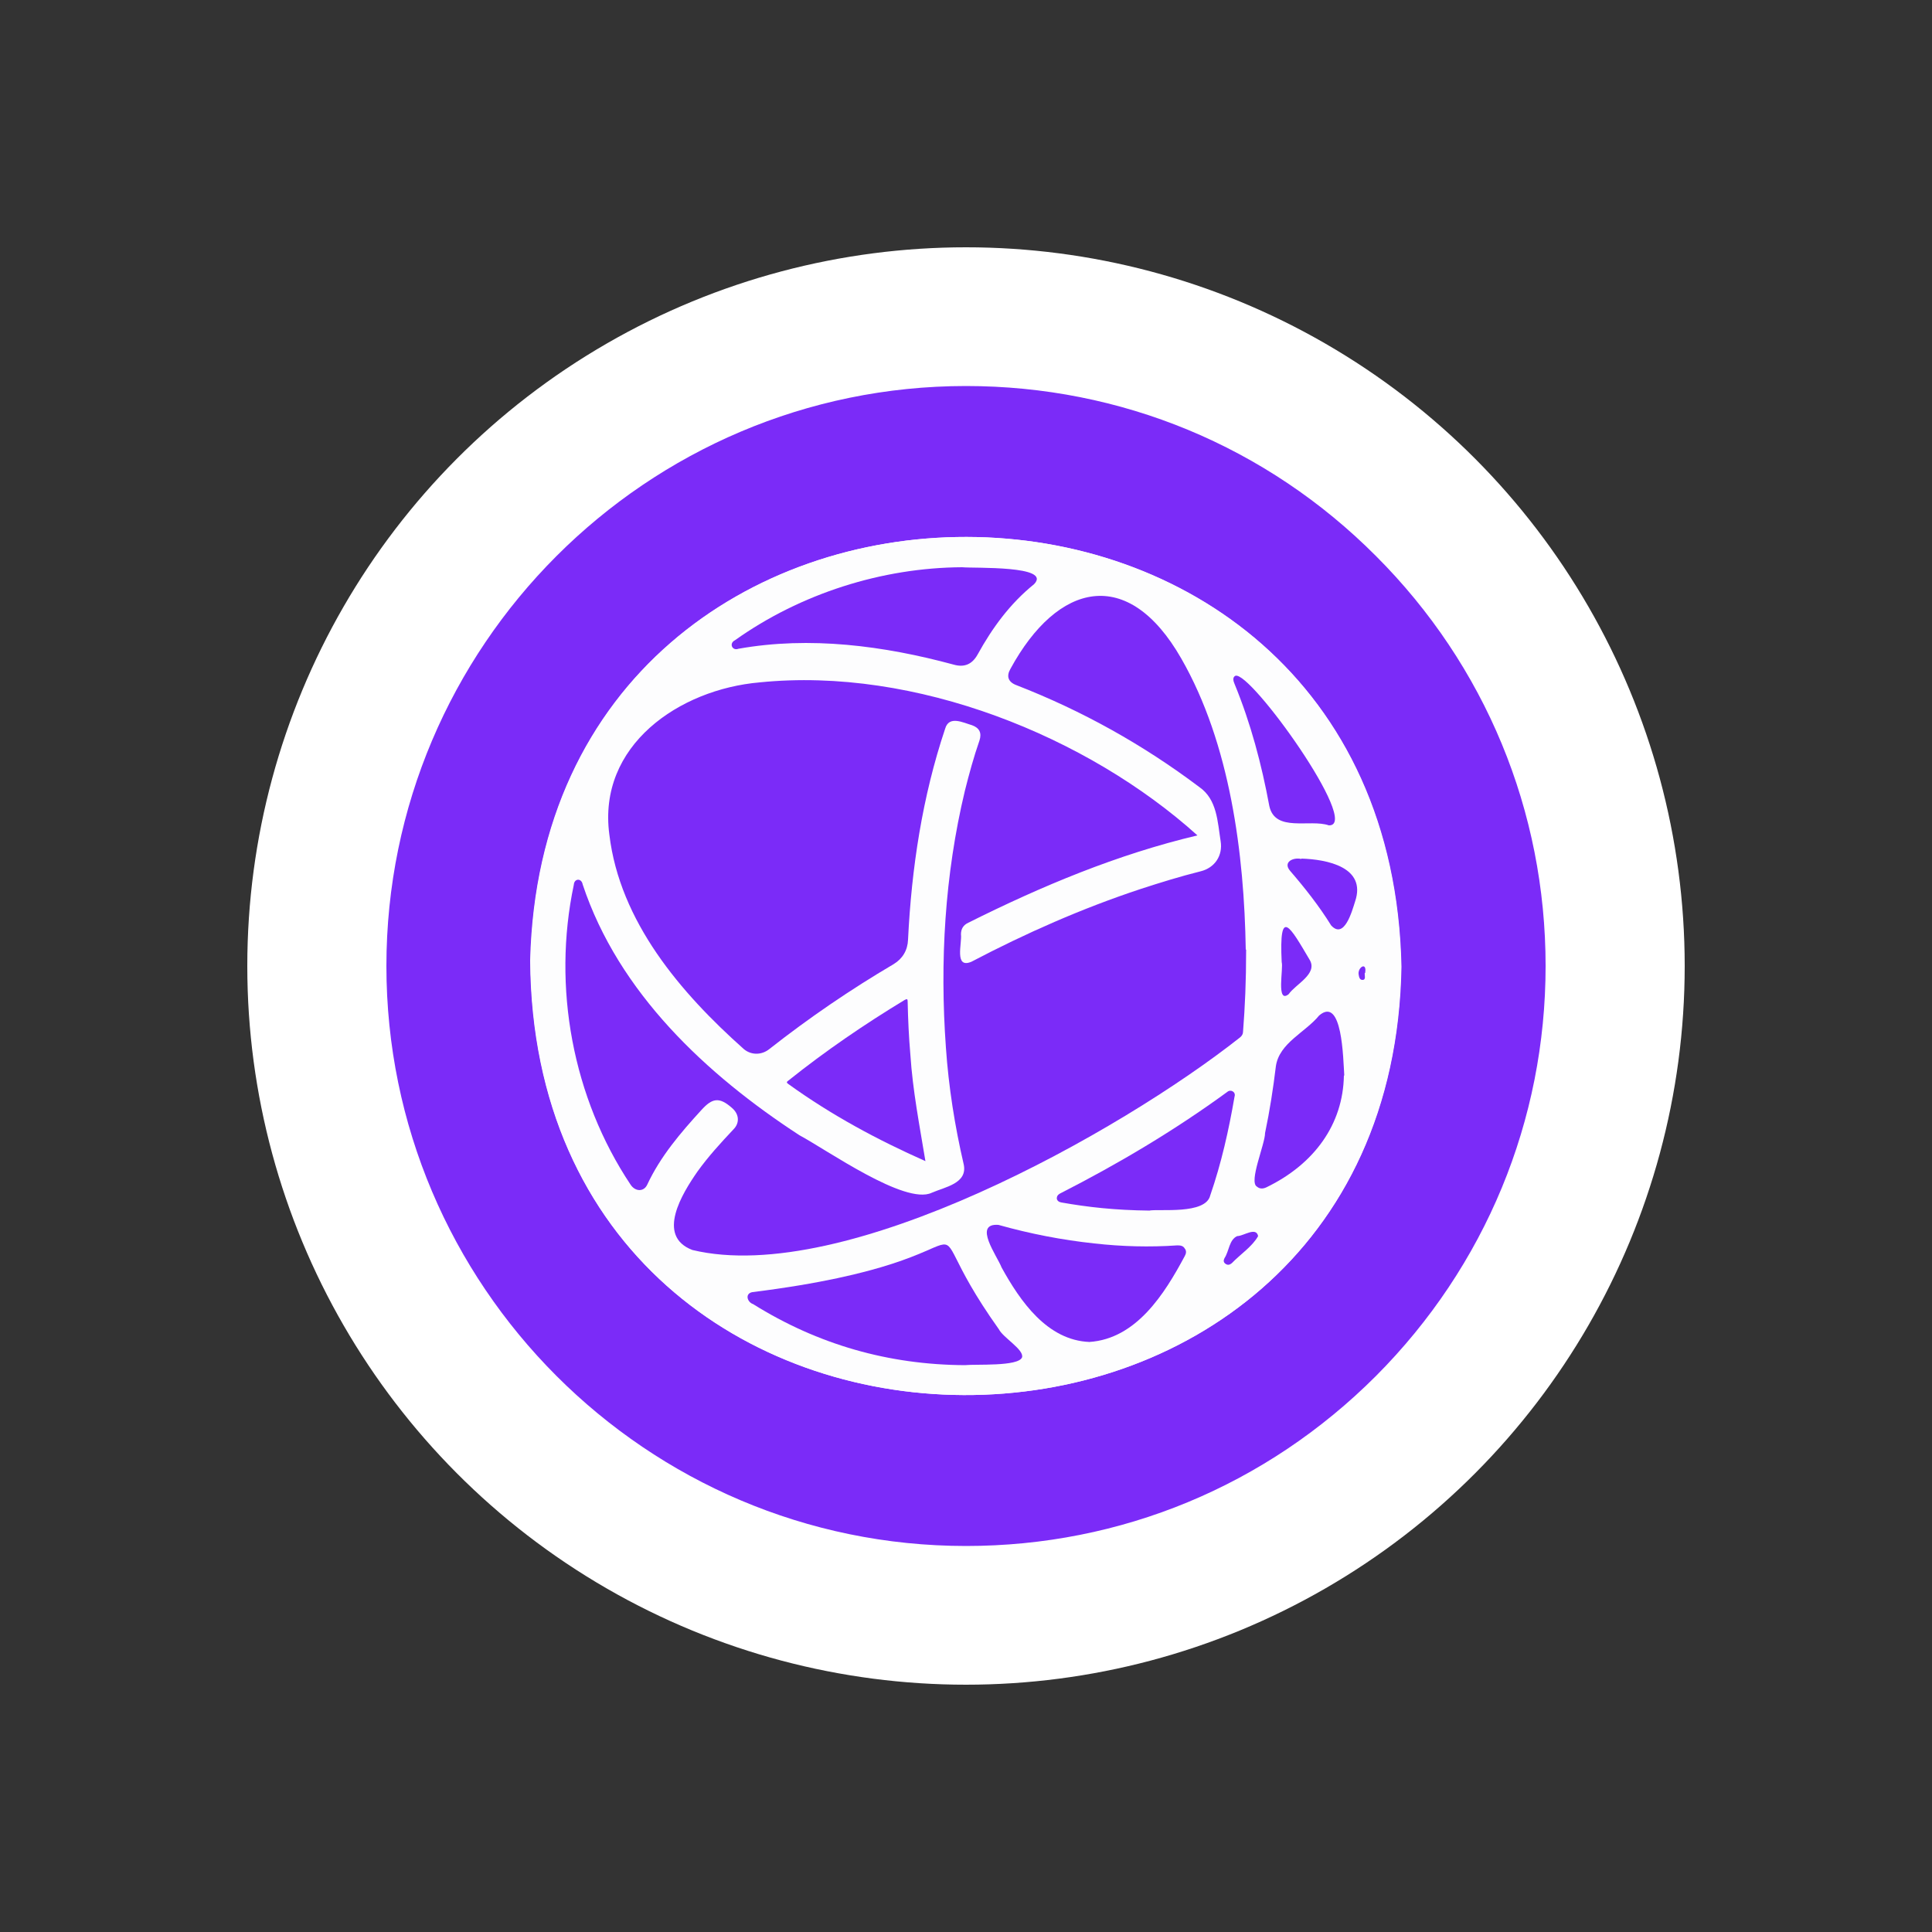<?xml version="1.0" encoding="UTF-8"?>
<svg id="uuid-129c13be-bd3a-4e05-97f8-e2c2afed7a7a" data-name="Ebene 1" xmlns="http://www.w3.org/2000/svg" xmlns:xlink="http://www.w3.org/1999/xlink" viewBox="0 0 50 50">
  <rect x="0" y="0" width="50" height="50" fill="#333333" stroke="none"/>
  <defs>
    <style>
      .uuid-7550a147-7ea3-47bb-b60a-e034646b2e56 {
        clip-path: url(#uuid-a2c5871a-32ac-4ea2-b41e-f6eeb47d979a);
      }

      .uuid-a7787599-309c-47cc-9ee7-f28228437ffb {
        fill: #fdfdfe;
      }

      .uuid-a7787599-309c-47cc-9ee7-f28228437ffb, .uuid-006a675b-e7f9-45a0-9de9-0495cd568e86, .uuid-c7dcb93d-0653-4232-b360-f92ccfb50d7d, .uuid-c42f82e4-3edd-47ec-81a5-9fb30c7e03fa {
        stroke-width: 0px;
      }

      .uuid-006a675b-e7f9-45a0-9de9-0495cd568e86 {
        fill: #7b2bf8;
      }

      .uuid-c7dcb93d-0653-4232-b360-f92ccfb50d7d {
        fill: none;
      }

      .uuid-c42f82e4-3edd-47ec-81a5-9fb30c7e03fa {
        fill: #fff;
      }
    </style>
    <clipPath id="uuid-a2c5871a-32ac-4ea2-b41e-f6eeb47d979a">
      <path class="uuid-c7dcb93d-0653-4232-b360-f92ccfb50d7d" d="m35.61,14.39c-2.83-2.84-6.6-4.4-10.61-4.4-8.27,0-15,6.74-15,15.01s6.73,15.01,15,15.01c4.01,0,7.77-1.56,10.61-4.4,2.83-2.84,4.39-6.61,4.39-10.61,0-4.01-1.56-7.78-4.39-10.61Z"/>
    </clipPath>
  </defs>
  <circle class="uuid-c42f82e4-3edd-47ec-81a5-9fb30c7e03fa" cx="25" cy="25" r="18.6"/>
  <g class="uuid-7550a147-7ea3-47bb-b60a-e034646b2e56">
    <g>
      <path class="uuid-006a675b-e7f9-45a0-9de9-0495cd568e86" d="m24.29,9.67h1.38c8.24.24,15.14,7.78,14.64,16.02-.61,13.13-16.58,19.5-26.01,10.31-9.6-9.31-3.35-25.71,9.99-26.33Zm11.97,15.35c-.31-14.85-22.18-14.76-22.54-.16.11,14.95,22.29,14.98,22.54.16Z"/>
      <path class="uuid-a7787599-309c-47cc-9ee7-f28228437ffb" d="m36.27,25.02c-.26,14.82-22.44,14.79-22.54-.16.36-14.6,22.23-14.69,22.54.16Zm-4.01-.44c-.04-2.46-.4-5.32-1.67-7.53-1.38-2.4-3.19-1.99-4.42.27-.11.19-.06.34.15.42,1.7.66,3.28,1.54,4.74,2.64.46.32.47.9.55,1.4.06.37-.15.69-.52.78-.53.13-1.05.28-1.56.46-1.51.5-2.96,1.15-4.37,1.88-.17.09-.3,0-.29-.19.05-.28-.09-.68.22-.83,1.9-.95,3.86-1.77,5.93-2.26-2.84-2.56-7.3-4.37-11.33-3.96-2.09.19-4.19,1.61-3.89,3.94.28,2.26,1.84,4.09,3.48,5.55.19.17.46.16.66,0,1.02-.8,2.1-1.53,3.22-2.2.24-.14.36-.36.37-.63.08-1.85.37-3.7.96-5.46.1-.35.46-.16.7-.09.19.06.26.2.19.39-.14.43-.27.87-.38,1.31-.52,2.17-.65,4.42-.49,6.64.07,1.02.23,2.02.46,3.02.12.5-.49.59-.83.74-.68.32-2.71-1.11-3.42-1.49-2.42-1.57-4.68-3.69-5.61-6.49-.39-.74-.47,2.26-.44,2.44.03,1.08.23,2.13.59,3.15.13.32,1.11,2.92,1.52,2.18.34-.73.86-1.34,1.4-1.93.28-.31.45-.35.79-.06.18.16.21.39.04.56-.33.34-.65.7-.93,1.09-.4.56-1.08,1.66-.13,2.03,3.95.95,11.07-3.06,14.17-5.5.05-.04.07-.08.08-.15.05-.65.08-1.29.08-2.12Zm-7.28,10.75c.29-.03,1.37.04,1.48-.2.06-.2-.49-.51-.6-.73-.51-.61-.87-1.29-1.17-2.02-.07-.16-.17-.2-.32-.14-1.58.59-3.19,1.08-4.89,1.2-.19.03-.13.26.02.31,1.67,1.05,3.5,1.57,5.48,1.58Zm-.07-20.66c-2.07,0-4.18.67-5.88,1.89-.15.08-.08.28.09.22,1.86-.32,3.77-.08,5.57.41.28.08.47,0,.62-.26.39-.69.84-1.32,1.46-1.82.48-.48-1.56-.4-1.86-.44Zm3.3,20.06c1.22-.08,1.95-1.25,2.47-2.22.04-.07.04-.14,0-.2-.05-.07-.11-.09-.19-.08-.72.05-1.43.03-2.15-.05-.84-.09-1.67-.26-2.48-.48-.67-.04-.03.82.08,1.1.48.87,1.18,1.9,2.28,1.93Zm-4.25-4.68c-.15-.91-.34-1.83-.39-2.76-.04-.46-.06-.91-.07-1.37,0-.07-.01-.08-.08-.04-1.04.63-2.05,1.32-3,2.08-.05.04-.06.06,0,.1,1.1.79,2.3,1.44,3.54,1.99Zm5.8,1.28c.25-.06,1.46.11,1.58-.39.28-.84.48-1.69.63-2.56.03-.11-.11-.2-.19-.12-1.37,1-2.83,1.86-4.33,2.63-.06.03-.09.07-.08.13,0,.07.06.09.12.1.69.12,1.38.2,2.28.21Zm5.03-3.5c-.03-.45-.05-2.06-.65-1.56-.35.45-1.02.71-1.12,1.31-.07.58-.16,1.16-.28,1.73,0,.3-.43,1.26-.21,1.39.12.11.26.01.38-.05,1.2-.63,1.85-1.6,1.87-2.83Zm-.39-6.47c.85.04-2.02-4-2.42-3.87-.08.05-.06.14-.02.21.42,1.02.7,2.08.9,3.16.16.69,1.05.32,1.54.5Zm-.72.85c-.21-.04-.49.09-.29.31.38.45.75.91,1.06,1.41.35.37.54-.37.62-.62.29-.89-.73-1.09-1.39-1.11Zm-.5,2.68h0c.05.15-.15,1.09.18.83.18-.27.74-.52.55-.88-.53-.88-.8-1.4-.73.05Zm-.61,7.08c-.05-.25-.38,0-.54,0-.21.09-.21.39-.33.57-.03.06-.03.11.03.15.06.04.11.02.16-.02.22-.23.52-.43.68-.7Zm2.76-6.81h0c.05-.3-.19-.14-.17.03.02.06.02.15.1.15.1,0,.05-.12.06-.18Z"/>
      <path class="uuid-006a675b-e7f9-45a0-9de9-0495cd568e86" d="m32.25,24.58c0,.82-.03,1.47-.08,2.12,0,.06-.03.11-.08.15-3.09,2.44-10.21,6.45-14.17,5.5-.95-.36-.26-1.47.13-2.03.28-.39.6-.74.93-1.09.17-.17.15-.4-.04-.56-.33-.29-.51-.25-.79.06-.54.59-1.06,1.2-1.4,1.93-.09.19-.31.18-.43,0-1.5-2.25-2.03-5.11-1.47-7.76.01-.17.2-.18.23-.01.93,2.8,3.2,4.92,5.61,6.49.71.38,2.73,1.81,3.42,1.49.34-.15.94-.24.83-.74-.23-.99-.39-2-.46-3.02-.16-2.22-.03-4.47.49-6.64.11-.44.23-.88.38-1.31.06-.19,0-.32-.19-.39-.24-.07-.6-.26-.7.09-.59,1.76-.87,3.61-.96,5.46-.01.27-.14.49-.37.63-1.12.66-2.19,1.39-3.22,2.2-.2.16-.47.16-.66,0-1.64-1.46-3.21-3.3-3.48-5.55-.31-2.31,1.81-3.76,3.89-3.94,4.03-.41,8.49,1.4,11.33,3.96-2.07.49-4.03,1.31-5.93,2.26-.13.06-.19.16-.19.3.03.23-.18.9.27.71,1.41-.74,2.86-1.38,4.37-1.88.52-.17,1.04-.33,1.56-.46.37-.09.58-.41.52-.78-.08-.5-.09-1.08-.55-1.4-1.46-1.1-3.04-1.98-4.74-2.64-.21-.08-.26-.23-.15-.42,1.22-2.24,3.04-2.68,4.42-.27,1.27,2.21,1.63,5.07,1.67,7.53Z"/>
      <path class="uuid-006a675b-e7f9-45a0-9de9-0495cd568e86" d="m24.97,35.33c-1.97-.01-3.8-.53-5.48-1.58-.15-.05-.22-.27-.02-.31,7.09-.88,3.78-2.69,6.38.96.11.22.66.53.6.73-.1.24-1.2.17-1.48.2Z"/>
      <path class="uuid-006a675b-e7f9-45a0-9de9-0495cd568e86" d="m24.9,14.68c.31.03,2.34-.05,1.86.44-.62.5-1.08,1.13-1.46,1.82-.14.25-.34.34-.62.26-1.81-.49-3.72-.74-5.57-.41-.16.06-.25-.14-.09-.22,1.7-1.21,3.81-1.88,5.88-1.89Z"/>
      <path class="uuid-006a675b-e7f9-45a0-9de9-0495cd568e86" d="m28.2,34.73c-1.1-.04-1.8-1.06-2.28-1.93-.11-.29-.75-1.15-.08-1.1.82.23,1.64.39,2.48.48.71.08,1.43.1,2.15.05.08,0,.15.01.19.08.05.06.04.13,0,.2-.52.97-1.25,2.14-2.47,2.22Z"/>
      <path class="uuid-006a675b-e7f9-45a0-9de9-0495cd568e86" d="m23.95,30.05c-1.24-.55-2.43-1.19-3.54-1.99-.06-.04-.06-.06,0-.1.95-.76,1.96-1.45,3-2.08.07-.04.08-.02.08.04.01.46.03.91.07,1.37.06.93.24,1.85.39,2.76Z"/>
      <path class="uuid-006a675b-e7f9-45a0-9de9-0495cd568e86" d="m29.75,31.33c-.9-.01-1.6-.09-2.28-.21-.06-.01-.11-.04-.12-.1,0-.07.03-.1.08-.13,1.51-.77,2.96-1.63,4.33-2.63.09-.08.23,0,.19.12-.15.87-.34,1.72-.63,2.56-.12.5-1.33.34-1.58.39Z"/>
      <path class="uuid-006a675b-e7f9-45a0-9de9-0495cd568e86" d="m34.78,27.83c-.02,1.27-.77,2.3-2.01,2.9-.09.04-.17.04-.24-.02-.22-.12.21-1.1.21-1.39.12-.57.21-1.15.28-1.73.09-.6.76-.87,1.12-1.31.6-.51.62,1.11.65,1.56Z"/>
      <path class="uuid-006a675b-e7f9-45a0-9de9-0495cd568e86" d="m34.39,21.36c-.49-.17-1.39.19-1.54-.5-.2-1.08-.48-2.14-.9-3.16-.03-.07-.06-.17.02-.21.38-.15,3.28,3.9,2.42,3.87Z"/>
      <path class="uuid-006a675b-e7f9-45a0-9de9-0495cd568e86" d="m33.68,22.22c.66.02,1.69.22,1.39,1.11-.08.25-.28.99-.62.62-.31-.5-.68-.97-1.06-1.41-.2-.23.08-.36.29-.31Z"/>
      <path class="uuid-006a675b-e7f9-45a0-9de9-0495cd568e86" d="m33.17,24.9c-.07-1.45.21-.93.73-.05.2.36-.37.62-.55.88-.33.26-.13-.68-.18-.83h0Z"/>
      <path class="uuid-006a675b-e7f9-45a0-9de9-0495cd568e86" d="m32.56,31.99c-.15.27-.46.47-.68.7-.05.04-.1.06-.16.02-.06-.04-.06-.09-.03-.15.12-.18.12-.48.33-.57.16,0,.49-.25.54,0Z"/>
      <path class="uuid-006a675b-e7f9-45a0-9de9-0495cd568e86" d="m35.32,25.18c-.01.06.04.18-.06.18-.08,0-.09-.09-.1-.15-.02-.18.22-.33.17-.03h0Z"/>
    </g>
  </g>
</svg>